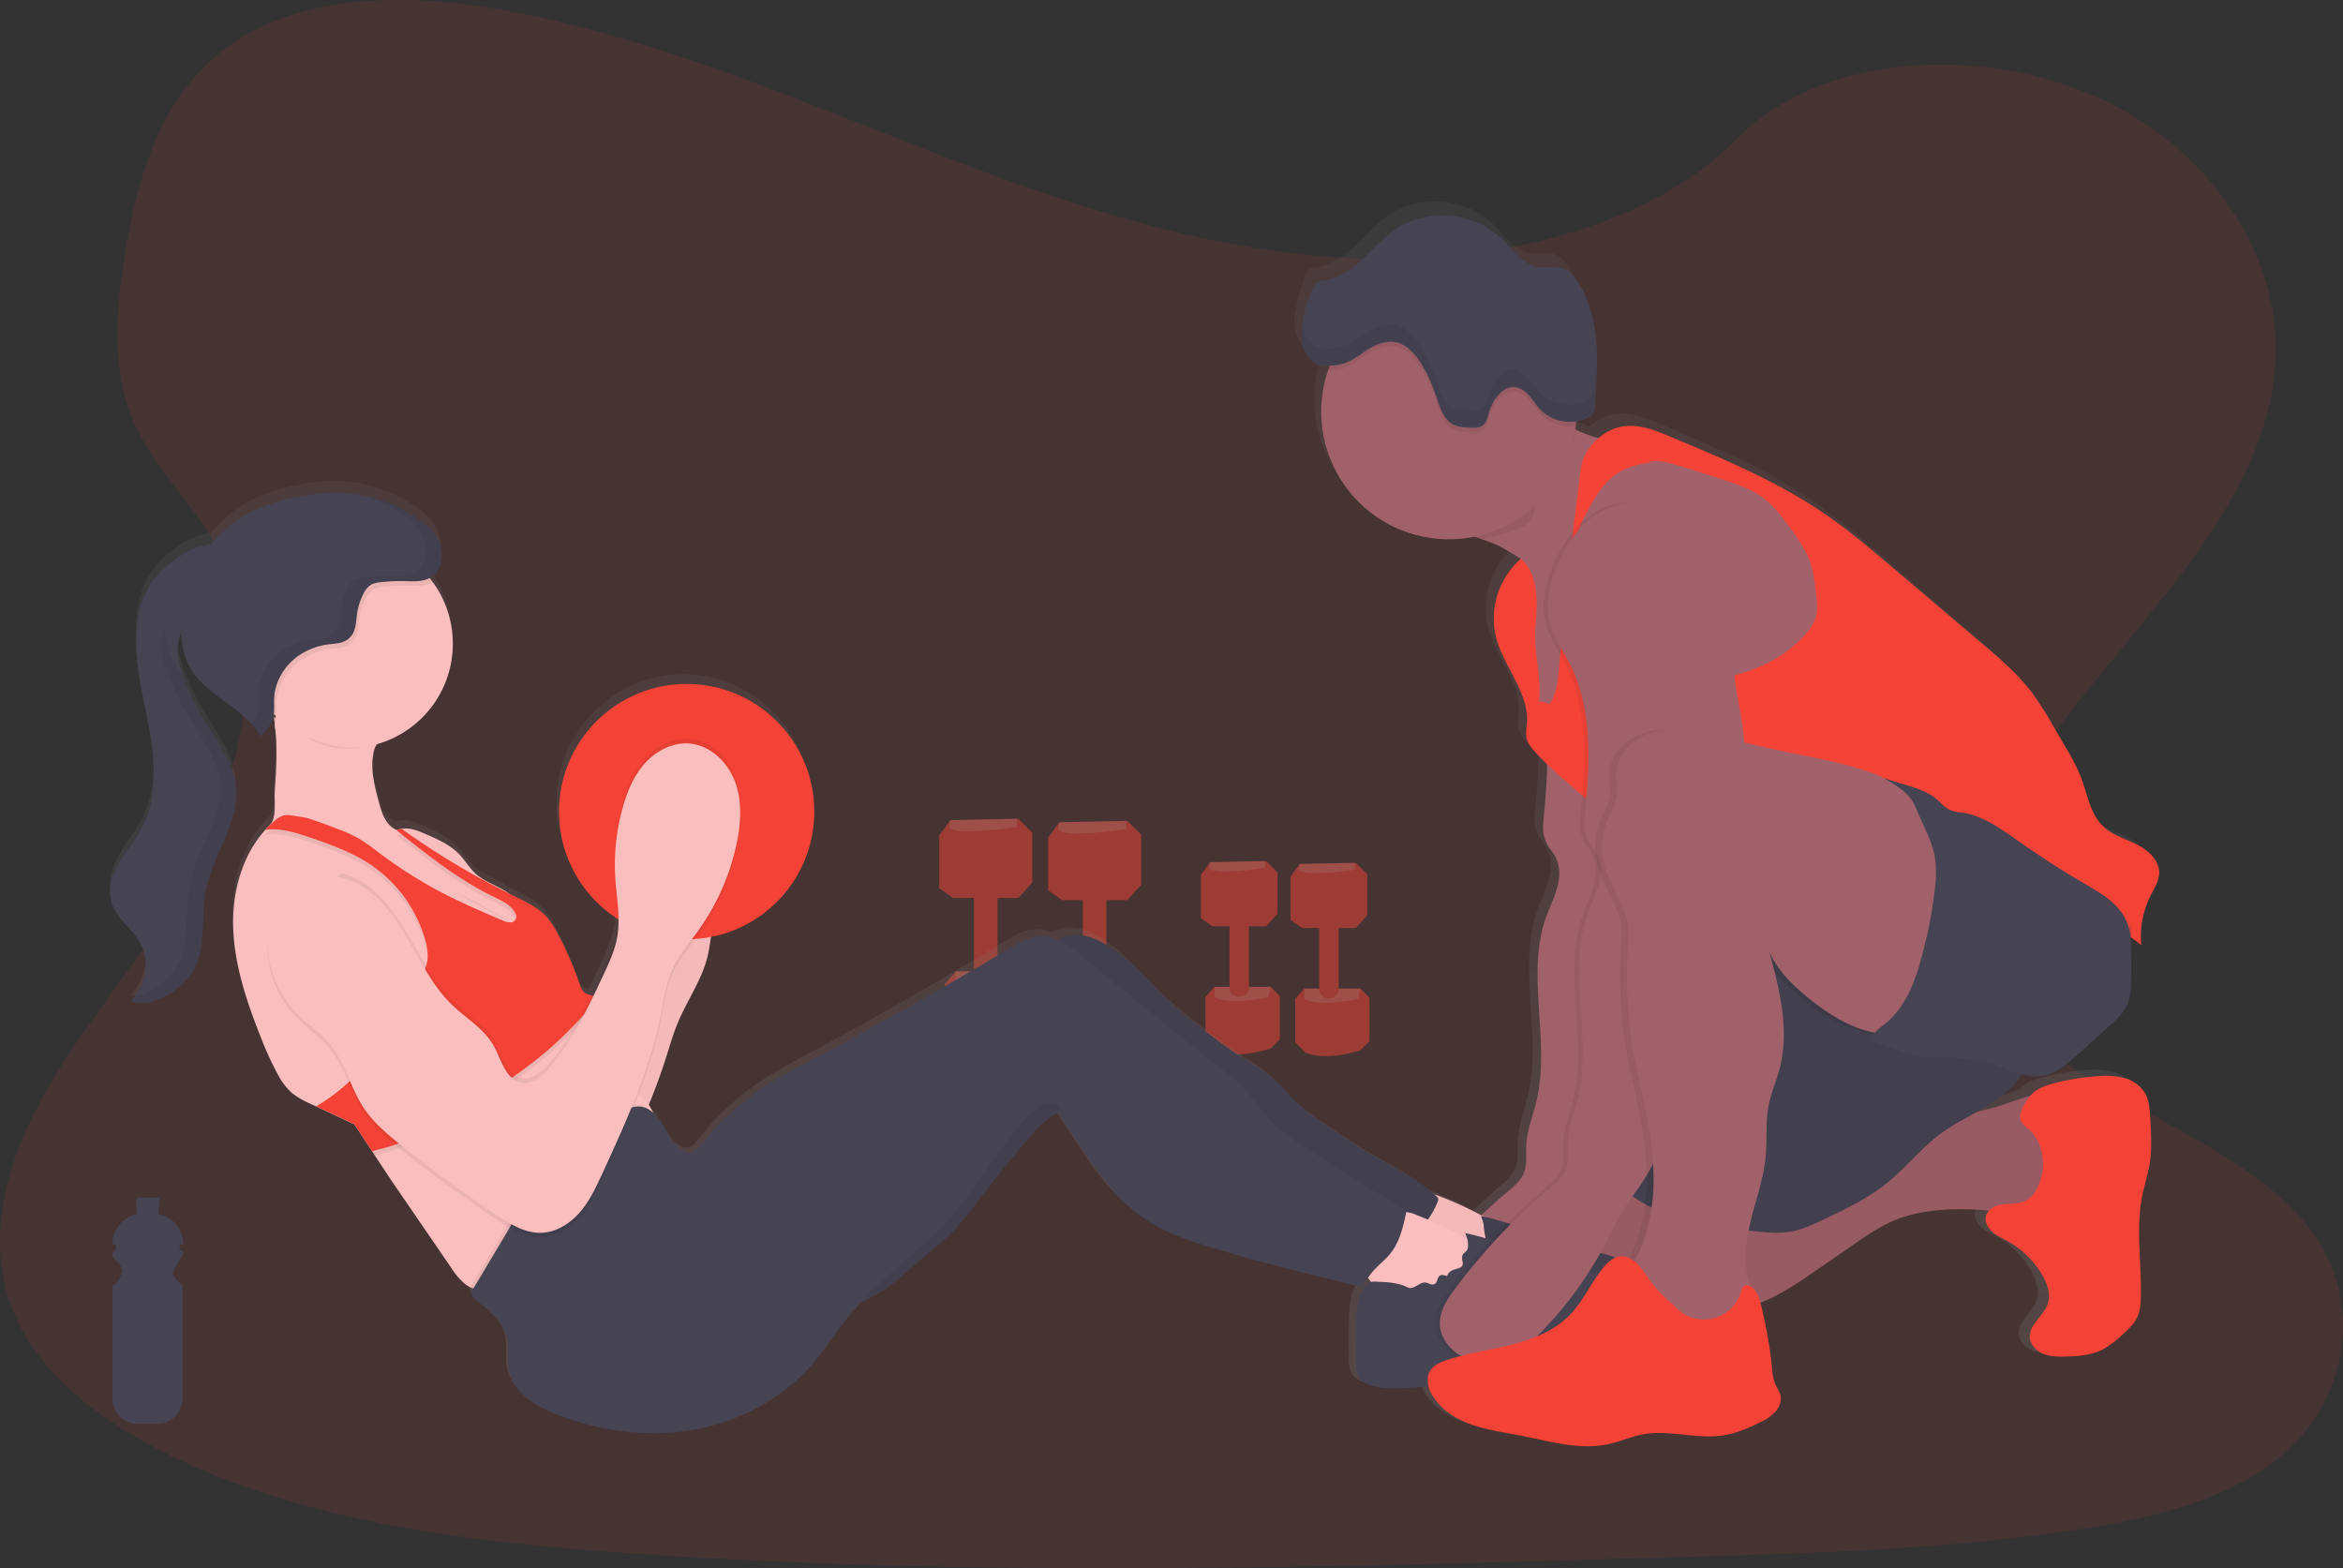 <svg xmlns="http://www.w3.org/2000/svg" xmlns:xlink="http://www.w3.org/1999/xlink" width="1022.587" height="684.403" viewBox="0 0 1022.587 684.403">
  <rect x="0" y="0" width="1022.587" height="684.403" fill="#333333" stroke="none"/>
  <defs>
    <linearGradient id="linear-gradient" x1="0.5" y1="1" x2="0.5" gradientUnits="objectBoundingBox">
      <stop offset="0" stop-color="gray" stop-opacity="0.251"/>
      <stop offset="0.54" stop-color="gray" stop-opacity="0.122"/>
      <stop offset="1" stop-color="gray" stop-opacity="0.102"/>
    </linearGradient>
  </defs>
  <g id="undraw_personal_trainer_ote3_1_" data-name="undraw_personal_trainer_ote3 (1)" transform="translate(-0.001)">
    <path id="Path_974" data-name="Path 974" d="M618.07,177.287C552.514,175,490.083,153.855,430.5,130.7S311.823,81.882,247.838,69.616c-41.2-7.89-88.269-9-121.428,13.074C94.5,103.92,84.188,140.577,78.65,174.58c-4.172,25.589-6.621,52.526,4.8,76.473,7.935,16.633,22.021,30.612,31.766,46.544,33.923,55.42,9.959,123.772-26.8,177.9C71.185,500.877,51.2,525.1,37.9,552.125s-19.447,57.994-7.811,85.562c11.538,27.319,39.009,47.849,68.778,62.281,60.461,29.29,131.706,37.713,201.177,42.47,153.789,10.518,308.395,5.964,462.592,1.4,57.062-1.686,114.381-3.4,170.511-12.222,31.18-4.9,63.364-12.675,86-31.456,28.731-23.831,35.849-64.189,16.6-94.082-32.29-50.13-121.6-62.574-144.15-116.378-12.426-29.609.337-62.6,18.39-90.062,38.734-58.917,103.65-110.6,107.076-177.949,2.343-46.251-28.864-92.565-77.121-114.5-50.591-22.935-120.709-20.05-158.032,17.92C743.484,164.257,675.958,179.3,618.07,177.287Z" transform="translate(-23.94 -64.45)" fill="#f44336" opacity="0.1"/>
    <g id="Group_95" data-name="Group 95" transform="translate(409.906 357.291)" opacity="0.5">
      <path id="Path_975" data-name="Path 975" d="M496.383,402.58l-29.7.612-4.855,6.666v23.032l6.062,4.243h28.491l6.062-6.666V408.642Z" transform="translate(-461.83 -402.553)" fill="#f44336"/>
      <path id="Path_976" data-name="Path 976" d="M520.238,470.666s-27.275,4.243-29.7,0l.612-3.027L520.238,467Z" transform="translate(-486.306 -467)" fill="#fff" opacity="0.2"/>
      <path id="Path_977" data-name="Path 977" d="M523.053,542.141,527.9,547v23.077l-4.846,4.775s-17.574,6.062-29.095,1.207l-5.459-5.45V547.529l4.855-5.459Z" transform="translate(-486.077 -475.44)" fill="#f44336"/>
      <path id="Path_978" data-name="Path 978" d="M522.452,547.609s-21.213,4.846-28.482,0V542.15h29.7Z" transform="translate(-486.692 -475.449)" fill="#fff" opacity="0.2"/>
      <path id="Path_979" data-name="Path 979" d="M513.146,505.19v32.787A4.917,4.917,0,0,1,508,542.628h0a4.917,4.917,0,0,1-5.148-4.651V505.19c0-2.787,2.663-4.944,5.751-4.624h0a4.846,4.846,0,0,1,4.544,4.624Z" transform="translate(-487.69 -470.77)" fill="#f44336"/>
      <path id="Path_980" data-name="Path 980" d="M549.973,403.64l-29.7.6-4.855,6.666v23.032l6.062,4.243h28.491l6.062-6.666V409.693Z" transform="translate(-467.855 -402.673)" fill="#f44336"/>
      <path id="Path_981" data-name="Path 981" d="M573.838,471.72s-27.275,4.243-29.7,0l.6-3.027,29.095-.6Z" transform="translate(-492.333 -467.123)" fill="#fff" opacity="0.2"/>
      <path id="Path_982" data-name="Path 982" d="M576.623,543.2l4.846,4.855v23.077l-4.846,4.8S559.04,582,547.529,577.141l-5.459-5.45V548.659l4.855-5.459Z" transform="translate(-492.1 -475.567)" fill="#f44336"/>
      <path id="Path_983" data-name="Path 983" d="M576.042,548.659s-21.213,4.846-28.482,0V543.2h29.68Z" transform="translate(-492.717 -475.567)" fill="#fff" opacity="0.2"/>
      <path id="Path_984" data-name="Path 984" d="M566.695,506.24v32.787a4.926,4.926,0,0,1-5.148,4.651h0a4.926,4.926,0,0,1-5.157-4.651V506.24c0-2.787,2.663-4.944,5.76-4.624h0a4.846,4.846,0,0,1,4.544,4.624Z" transform="translate(-493.71 -470.888)" fill="#f44336"/>
      <path id="Path_985" data-name="Path 985" d="M618.967,423.39l-24.453.506-3.994,5.485V448.34l4.988,3.5h23.458l4.988-5.494V428.378Z" transform="translate(-476.299 -404.893)" fill="#f44336"/>
      <path id="Path_986" data-name="Path 986" d="M642.844,490.84s-22.447,3.488-24.444,0l.5-2.494,23.964-.506Z" transform="translate(-500.682 -469.343)" fill="#fff" opacity="0.2"/>
      <path id="Path_987" data-name="Path 987" d="M645.146,549.68l3.994,3.994v18.958l-3.994,3.994s-14.467,4.988-23.964.994l-4.491-4.491V554.171l3.994-4.491Z" transform="translate(-500.489 -476.296)" fill="#f44336"/>
      <path id="Path_988" data-name="Path 988" d="M644.66,554.171s-17.467,3.994-23.45,0V549.68h24.444Z" transform="translate(-500.998 -476.296)" fill="#fff" opacity="0.2"/>
      <path id="Path_989" data-name="Path 989" d="M637,519.251v26.991a4.047,4.047,0,0,1-4.243,3.826h0a4.038,4.038,0,0,1-4.234-3.826V519.251a4.1,4.1,0,0,1,4.731-3.808h0A3.994,3.994,0,0,1,637,519.251Z" transform="translate(-501.819 -472.441)" fill="#f44336"/>
      <path id="Path_990" data-name="Path 990" d="M663.078,424.26l-24.453.5-3.985,5.485V449.21l4.988,3.488h23.45l4.988-5.485V429.248Z" transform="translate(-481.259 -404.991)" fill="#f44336"/>
      <path id="Path_991" data-name="Path 991" d="M686.963,491.7s-22.456,3.5-24.453,0l.5-2.494,23.964-.5Z" transform="translate(-505.641 -469.441)" fill="#fff" opacity="0.2"/>
      <path id="Path_992" data-name="Path 992" d="M689.267,550.55l3.985,3.985v18.959l-3.985,3.994s-14.476,4.988-23.964,1l-4.482-4.465V555.041l3.994-4.491Z" transform="translate(-505.451 -476.394)" fill="#f44336"/>
      <path id="Path_993" data-name="Path 993" d="M688.77,555.041s-17.458,3.985-23.45,0V550.55h24.453Z" transform="translate(-505.957 -476.394)" fill="#fff" opacity="0.2"/>
      <path id="Path_994" data-name="Path 994" d="M681.115,520.115V547.1a4.047,4.047,0,0,1-4.243,3.825h0a4.047,4.047,0,0,1-4.243-3.825V520.115a4.109,4.109,0,0,1,4.74-3.8h0A3.985,3.985,0,0,1,681.115,520.115Z" transform="translate(-506.779 -472.542)" fill="#f44336"/>
    </g>
    <path id="Path_995" data-name="Path 995" d="M961.138,550.094a14.981,14.981,0,0,0-9.231-6.772,33.728,33.728,0,0,0-11.609-.728,102.069,102.069,0,0,0-18.577,3.062c-3.772.994-7.686,2.326-10.234,5.326-.071.089-.151.2-.231.284-3.9,1.021-7.766,2.592-11.538,3.87a108.288,108.288,0,0,1-11.539,3.133c5.1-2.9,10.074-5.973,14.281-10.074a40.377,40.377,0,0,0,5.325-6.355,21.135,21.135,0,0,0,8.876.595c6.009-1.03,10.864-5.325,15.381-9.515l14.53-13.367a29.463,29.463,0,0,0,6.213-7.1c2.086-3.879,2.272-8.494,2.326-12.923.071-6.089,0-12.177-.177-18.257l4.6,3.55a40.711,40.711,0,0,1,4.03-21.8c1.6-3.222,3.692-6.426,3.737-10.038.071-5.574-4.722-9.959-9.63-12.426s-10.429-4.047-14.45-7.837c-5.982-5.636-7.1-14.627-10.056-22.349a88.818,88.818,0,0,0-6.213-12.222l-5.752-10.03a142.18,142.18,0,0,0-9.657-15.257c-5.982-7.89-13.518-14.4-21-20.831l-38.911-33.524c-9.461-8.157-18.958-16.322-29.192-23.458-20.76-14.476-44.183-24.417-67.455-34.26-5.858-2.485-11.956-5.006-18.293-4.7a20.92,20.92,0,0,0-12.817,5.485,76.545,76.545,0,0,1-9.763-3.71l-.249-.115c.071-.524.151-1.038.2-1.562.08-.692.124-1.385.178-2.086a16.287,16.287,0,0,0,5.024-1.642,6.027,6.027,0,0,0,2.068-1.607,7.359,7.359,0,0,0,1.056-3.932c.71-9.275,1.42-18.639.657-27.87s-3.08-18.577-7.988-26.423c-1.518-2.432-3.417-4.8-6.053-5.858-3.55-1.42-7.66-.1-11.45-.737-6.559-1.109-10.651-7.527-15.4-12.257C670.148,161.8,649.61,160,635.746,169.69c-5.254,3.683-9.461,8.68-14.148,13.083s-10.18,8.388-16.509,9.248a8.042,8.042,0,0,0-3.346.888c-1.3.817-1.882,2.388-2.379,3.843-1.775,5.024-3.479,10.18-4.021,15.435-.062-.32-.115-.639-.169-.959a30.1,30.1,0,0,0-.151,5.867,17.121,17.121,0,0,0,2.112,7.1,9.63,9.63,0,0,0,4.855,4.633,13.224,13.224,0,0,0,4.677.754h.7c-.257.683-.506,1.367-.737,2.059a56.8,56.8,0,0,0-2.973,18.2c0,31.065,24.79,56.236,55.393,56.236a55.2,55.2,0,0,0,10.961-1.154c1.2.382,2.4.772,3.55,1.189a66.578,66.578,0,0,1,6.941,2.734c.958.453,4.837,2.716,9.523,5.636h0l-.32.666a35.272,35.272,0,0,0-10.2,34.109c3.39,13.2,14.512,24.515,13.393,38.1a23.265,23.265,0,0,0-.24,5.814c.453,2.663,2.254,4.828,4.056,6.8,1.562,1.722,3.186,3.391,4.837,5.024-.133,8.672-.888,17.334-1.7,25.979-.071.754-.089,1.518-.1,2.29a15.976,15.976,0,0,0,3.834,10.18c2.574,3.133,3.6,7.828,3.115,12.018-.7,6-3.657,11.441-5.636,17.13-8.929,25.589,2.041,54.444-4.136,80.867-1.518,6.506-4.074,12.834-4.438,19.526-.2,4.18.453,8.565-1.154,12.426-1.393,3.355-4.3,5.778-7.038,8.13q-5.814,4.979-11.325,10.3a156.767,156.767,0,0,0-17.166-8.077,30.832,30.832,0,0,0-2.929-1.012c-6.941-6.5-15.692-10.651-23.911-15.426-6.817-3.95-13.314-8.388-19.846-12.825-6.213-4.26-12.559-8.556-17.814-14.033-2.663-2.769-5.032-5.822-7.9-8.352a67.187,67.187,0,0,0-7.988-5.716A320.977,320.977,0,0,1,539.5,511.378c-8.636-7.491-15.7-17.139-24.932-23.858-5.654-4.118-12.231-7.873-19.154-7.1a18.275,18.275,0,0,0-6.311,1.944,16.5,16.5,0,0,0-5.787-1.3c-5.627-.178-10.793,2.876-15.621,5.814q-42.6,25.89-86.538,49.473c-5.911,3.178-11.858,6.328-17.5,9.967a118.871,118.871,0,0,0-28.882,26.334c-1.491,1.891-3.373,4.039-5.743,3.754a5.13,5.13,0,0,1-1.837-.657c-3.648-1.979-5.885-5.8-7.988-9.435a30.01,30.01,0,0,0-5.414-7.464h0a15.761,15.761,0,0,0-1.9-3.55c3.151-7.775,5.867-15.737,8.388-23.751,1.314-4.207,2.583-8.441,4.26-12.524,4.136-10.1,10.731-19.251,13.065-29.938.559-2.583.888-5.237,1.322-7.846,25.518-5.024,44.778-27.816,44.778-55.189,0-31.065-24.8-56.236-55.393-56.236s-55.384,25.171-55.384,56.236A56.378,56.378,0,0,0,298.753,473.6v.311a39.257,39.257,0,0,1-.524,5.325c-1.021,5.947-3.55,11.538-6.1,16.961-1.686,3.63-3.373,7.278-5.121,10.9a10.114,10.114,0,0,1-2.423-.817c-1.5-.834-2.157-2.663-2.725-4.278a153.088,153.088,0,0,0-9.2-21.532,37.278,37.278,0,0,0-5.325-8.175c-3.746-4.1-8.876-6.532-13.837-8.991-.888-.426-1.713-.888-2.565-1.3a21.924,21.924,0,0,0-2.308-1.5c-4.127-2.334-8.707-4.012-12.151-7.278-2.583-2.45-4.358-5.636-6.772-8.237-4.021-4.322-9.568-6.79-14.956-9.142-2.8-1.225-5.751-2.476-8.814-2.308a10.568,10.568,0,0,0-1.287.142,20.421,20.421,0,0,0-2.183.5,11.878,11.878,0,0,1-1.97-1.314c-3.293-2.538-4.571-6.9-5.645-10.953-1.775-6.781-3.648-13.8-2.547-20.742a31.414,31.414,0,0,1,.781-3.55c.275-.453.541-.888.781-1.376a46.3,46.3,0,0,0,24.24-71.414c-.453-.621-.888-1.225-1.393-1.828l.533-.293c4.908-3,6.027-10.172,3.754-15.515s-7.1-9.115-11.991-12.08c-.71-.435-1.429-.843-2.157-1.251l-.621-.337c-.55-.3-1.092-.595-1.642-.888l-.648-.328c-.648-.328-1.3-.639-1.944-.941l-.293-.142c-.808-.364-1.615-.719-2.432-1.056h0c-.79-.328-1.58-.63-2.379-.888l-.328-.124c-.754-.275-1.518-.533-2.281-.781l-.169-.053a59.669,59.669,0,0,0-17.272-2.911,82.616,82.616,0,0,0-17.086,1.891,82.783,82.783,0,0,0-15.976,4.589,56.964,56.964,0,0,0-21.9,16.42,21.1,21.1,0,0,0-3.657.6c-4.8,1.216-9.124,3.9-13.074,6.932a41.714,41.714,0,0,0-8.7,8.627,37.225,37.225,0,0,0-5.867,14c-3.364,15.737.772,31.952,3.817,47.769s4.8,33.053-2.663,47.245c-2.814,5.325-6.808,9.95-9.763,15.177s-5.006,11.538-3.3,17.334c2.068,7.038,8.876,11.467,12.426,17.858,4.154,7.447,3.009,17.45-2.423,23.964-.24.284-.479.568-.737.888a8.887,8.887,0,0,1-.959.959c5.6,1.97,11.84-.151,16.864-3.311a29.937,29.937,0,0,0,9.95-9.577c6.346-10.42,3.5-23.893,5.734-35.938,2.938-15.772,14.8-29.84,13.163-45.807-1.1-10.713-8.095-19.669-13.589-28.882a114.246,114.246,0,0,1-9.142-19.456c-.1-.284-.2-.577-.3-.888h0c-1.606-4.571-2.84-9.417-2.015-14.2a19.864,19.864,0,0,1,1.385-4.5c0,.169,0,.346,0,.515a34.837,34.837,0,0,0,3.027,13.411c5.547,11.538,18.9,16.864,27.373,26.219.355.391.692.79,1.03,1.2.1.106.186.222.275.337l.719.888.3.417c.222.311.444.621.648.941l.275.4c.284.453.568.888.834,1.376,2.157-2.388,4.385-4.9,5.254-7.988.08-.266.133-.541.186-.817.071.071.133.151.2.231.169.95.3,1.9.426,2.858h0a19.29,19.29,0,0,0,.435,4.075c.674,8.519.133,17.271-.435,25.818-.3,4.571.888,11.361-2.024,14.769l-.089.1a4.689,4.689,0,0,1-.559.55h0c-.5.515-1,1.021-1.473,1.553-9.763,11.006-14.2,26.627-13.97,41.591.231,17.032,5.672,33.532,11.84,49.376a138.651,138.651,0,0,0,7.6,16.864,29.45,29.45,0,0,0,5.867,7.891,35.354,35.354,0,0,0,8.521,5.086c.746.355,1.5.7,2.246,1.065l1.908.888,14.53,6.905c2.663,3.914,5.237,7.935,7.837,11.964.373.568.737,1.154,1.118,1.722,2.84,4.438,5.7,8.876,8.609,13.189l24.488,36.266a30.559,30.559,0,0,0,6.124,7.3,12.508,12.508,0,0,0,2.29,1.429,11.951,11.951,0,0,0,1.269.523,4.047,4.047,0,0,0-.648,2.743,4.642,4.642,0,0,0,1.775,2.317c5.538,4.58,11.689,9.408,13.429,16.447,1.234,5.015,0,10.385,1.109,15.426,2.033,9.089,11.024,14.6,19.527,18.1,19.056,7.828,40.225,10.837,60.47,7.2s39.479-14.139,52.589-30.177c4.03-4.953,7.464-10.358,11.29-15.47a129.519,129.519,0,0,1,8.618-10.349,71.128,71.128,0,0,0,9.417-5.2c6.4-4.251,11.911-9.71,17.751-14.769,4.358-3.8,8.92-7.385,12.923-11.538a135.243,135.243,0,0,0,10.056-12.426q10.651-14.112,22-27.666c4.047-4.837,8.334-9.763,13.988-12.426l.257-.107c.675,3.976,3.825,7.349,6.035,10.784,9.142,14.2,18.71,28.819,32.84,37.873,7.74,4.953,16.491,7.988,25.225,10.757,22.189,7.012,44.734,12.515,67.3,18.026.746-1.42,1.473-2.734,2.29-4.012a12.182,12.182,0,0,1,.976,1.172c.1.142.178.293.275.435a3.218,3.218,0,0,0-.479.133,6.31,6.31,0,0,0-3.186,3.355c-2.432,4.873-2.663,10.527-2.778,15.976-.08,5.325,0,10.651,0,15.976a13.785,13.785,0,0,0,.888,5.84c1.722,3.55,6.1,4.873,10.012,5.325,6.8.754,13.651.115,20.414-.8a15.732,15.732,0,0,0,1.891,4.518c3.8,6.213,10.358,10.314,17.183,12.719s14.059,3.364,21.151,4.775c12.595,2.5,25.482,6.506,38.006,3.683,5-1.127,9.763-3.311,14.76-4.269,11.441-2.166,23.3,2.219,34.819.462a54.723,54.723,0,0,0,15.87-5.654,21.765,21.765,0,0,0,6.79-4.686c1.846-2.077,2.956-5.024,2.192-7.713a31.158,31.158,0,0,0-2.095-4.314,22.933,22.933,0,0,1-1.5-7.278,199.83,199.83,0,0,0-4.775-27.976c-.062-.257-.133-.524-.2-.79,8.707-3.453,16.509-8.876,24.213-14.272l16.571-11.592c5.325-3.754,10.784-7.527,16.766-10.154,9.177-4.03,19.34-5.183,29.343-5.175,4.092,0,8.192.2,12.266.577a5.325,5.325,0,0,0-1.145,1.97c-.817,2.538.479,5.325,2.405,7.18s4.438,2.9,6.7,4.189a40.544,40.544,0,0,1,15.089,14.831c2.272,3.9,3.923,8.627,2.485,12.914-1.775,5.379-8.1,9.089-7.74,14.751.213,3.337,2.9,6.1,5.964,7.331s6.462,1.216,9.763,1.118c5.405-.169,10.97-.586,15.808-3.044a40.937,40.937,0,0,0,8.725-6.639c2.468-2.263,4.988-4.615,6.391-7.669,1.314-2.876,1.518-6.133,1.58-9.293.266-14.876-2.3-29.955.657-44.529.888-4.438,2.308-8.778,3.062-13.251,1.189-7.1.737-14.272.284-21.408C963.126,556.76,962.86,553.138,961.138,550.094Z" transform="translate(-30.024 -75.581)" fill="url(#linear-gradient)"/>
    <path id="Path_996" data-name="Path 996" d="M844.831,361.12c-3.488,2.352-4.7,6.9-5.148,11.086-1.891,17.814,5.458,35.45,4.97,53.352-.391,14.245-5.7,27.834-10.935,41.086-8.929,22.606-13.58,47.157-15.382,71.4s-4.438,49.482-17.45,69.985c-2.956,4.642-6.4,8.956-9.293,13.624-3.035,4.882-5.441,10.118-8.121,15.2A163.5,163.5,0,0,1,753.3,677.379c-3.55,3.462-7.314,6.817-11.84,8.814a23.841,23.841,0,0,1-18.515.2c-6.071-2.512-11.183-8.175-11.432-14.743-.222-5.876,3.284-11.175,6.8-15.879a260.635,260.635,0,0,1,40.828-43.278c2.76-2.325,5.672-4.731,7.1-8.05,1.607-3.825.95-8.166,1.154-12.311.328-6.612,2.9-12.888,4.438-19.331,6.213-26.174-4.828-54.754,4.154-80.112,2-5.636,4.962-11.024,5.663-16.961a16.12,16.12,0,0,0-3.133-11.911,15.657,15.657,0,0,1-3.843-10.083,19.138,19.138,0,0,1,.089-2.263c1.083-11.618,2.157-23.29,1.571-34.944s-2.9-23.37-8.281-33.728c-2.787-5.37-6.391-10.393-8.112-16.189-2.769-9.382-.213-19.527,3.914-28.4,3.222-6.941,7.518-13.553,13.518-18.311,11.148-8.831,27.834-9.852,40.038-2.547,9,5.379,15.16,14.423,20.157,23.645C841.147,347.727,844.884,353.434,844.831,361.12Z" transform="translate(-101.242 -92.338)" opacity="0.06"/>
    <path id="Path_997" data-name="Path 997" d="M817.943,283.473q-2.556,6.9-5.086,13.793c-1.118,3.018-2.228,6.062-3.382,9.08-5.325,13.908-11.281,27.595-20.6,39.106,1.393-1.722-11.716-10.385-21.382-16.3-4.713-2.9-8.618-5.139-9.577-5.583a70.032,70.032,0,0,0-6.985-2.716c-3.683-1.243-7.411-2.316-11.095-3.657-8.521-3.08-2.565-7.7,1.083-12.674,11.938-16.278,14.2-38.52,27.754-53.476a49.979,49.979,0,0,0,22.438,21.7c.186.1.382.186.577.266,8.05,3.763,16.944,5.388,25.269,8.538.453.169.976.408,1.127.888A1.775,1.775,0,0,1,817.943,283.473Z" transform="translate(-103.938 -85.429)" fill="#a1616a"/>
    <path id="Path_998" data-name="Path 998" d="M801.367,651.712a40.038,40.038,0,0,0-4.127,38.316,12.984,12.984,0,0,0,2.991,4.624,14,14,0,0,0,5.707,2.663c17.627,5.015,36.443,4.03,54.5.888a95.912,95.912,0,0,0,17.947-4.571c8.938-3.417,16.917-8.876,24.8-14.325l16.668-11.485c5.4-3.719,10.837-7.456,16.864-10.065,9.231-3.985,19.455-5.13,29.512-5.121a137.708,137.708,0,0,1,25.74,2.459c5.654,1.092,12.426,2.219,16.4-1.908,2.272-2.334,2.947-5.751,3.39-8.973a133.716,133.716,0,0,0-.1-37.784,4.908,4.908,0,0,0-1.092-2.885,4.438,4.438,0,0,0-2.2-1c-7.855-1.775-15.737,1.908-23.37,4.438-15.861,5.272-32.893,5.9-49.029,10.243-16.935,4.553-32.84,13.172-50.343,14.92-8.343.834-16.722.107-25.083.293-7.757.169-14.991,2.849-22.589,3.169C823.308,636.251,810.571,638.807,801.367,651.712Z" transform="translate(-110.536 -124.895)" fill="#a1616a"/>
    <path id="Path_999" data-name="Path 999" d="M801.367,651.712a40.038,40.038,0,0,0-4.127,38.316,12.984,12.984,0,0,0,2.991,4.624,14,14,0,0,0,5.707,2.663c17.627,5.015,36.443,4.03,54.5.888a95.912,95.912,0,0,0,17.947-4.571c8.938-3.417,16.917-8.876,24.8-14.325l16.668-11.485c5.4-3.719,10.837-7.456,16.864-10.065,9.231-3.985,19.455-5.13,29.512-5.121a137.708,137.708,0,0,1,25.74,2.459c5.654,1.092,12.426,2.219,16.4-1.908,2.272-2.334,2.947-5.751,3.39-8.973a133.716,133.716,0,0,0-.1-37.784,4.908,4.908,0,0,0-1.092-2.885,4.438,4.438,0,0,0-2.2-1c-7.855-1.775-15.737,1.908-23.37,4.438-15.861,5.272-32.893,5.9-49.029,10.243-16.935,4.553-32.84,13.172-50.343,14.92-8.343.834-16.722.107-25.083.293-7.757.169-14.991,2.849-22.589,3.169C823.308,636.251,810.571,638.807,801.367,651.712Z" transform="translate(-110.536 -124.895)" opacity="0.06"/>
    <path id="Path_1000" data-name="Path 1000" d="M818.356,621.209a12.014,12.014,0,0,0-.2,5.956,11.093,11.093,0,0,0,3.55,4.775c15.089,13.509,36.648,16.3,56.8,18.5,5.458.595,11.015,1.189,16.42.2,4.926-.888,9.524-3.062,14.059-5.21,9.763-4.624,19.58-9.3,27.949-16.1,8.21-6.657,14.8-15.177,23.3-21.453,9.666-7.1,21.55-11.166,30.177-19.527a40.57,40.57,0,0,0,11.831-22.42,63.984,63.984,0,0,0,0-17.663c-.7-6.754-1.828-13.624-5.041-19.606-3.719-6.923-9.968-12.151-16.562-16.447-13.953-9.071-30.381-14.7-47.041-14.556-23.077.2-44.379,13.633-60.941,28.713a179.359,179.359,0,0,0-41.716,56.742A173.264,173.264,0,0,0,818.356,621.209Z" transform="translate(-113.199 -113.156)" fill="#464353"/>
    <path id="Path_1001" data-name="Path 1001" d="M818.356,621.209a12.014,12.014,0,0,0-.2,5.956,11.093,11.093,0,0,0,3.55,4.775c15.089,13.509,36.648,16.3,56.8,18.5,5.458.595,11.015,1.189,16.42.2,4.926-.888,9.524-3.062,14.059-5.21,9.763-4.624,19.58-9.3,27.949-16.1,8.21-6.657,14.8-15.177,23.3-21.453,9.666-7.1,21.55-11.166,30.177-19.527a40.57,40.57,0,0,0,11.831-22.42,63.984,63.984,0,0,0,0-17.663c-.7-6.754-1.828-13.624-5.041-19.606-3.719-6.923-9.968-12.151-16.562-16.447-13.953-9.071-30.381-14.7-47.041-14.556-23.077.2-44.379,13.633-60.941,28.713a179.359,179.359,0,0,0-41.716,56.742A173.264,173.264,0,0,0,818.356,621.209Z" transform="translate(-113.199 -113.156)" opacity="0.06"/>
    <path id="Path_1002" data-name="Path 1002" d="M844.831,361.12c-3.488,2.352-4.7,6.9-5.148,11.086-1.891,17.814,5.458,35.45,4.97,53.352-.391,14.245-5.7,27.834-10.935,41.086-8.929,22.606-13.58,47.157-15.382,71.4s-4.438,49.482-17.45,69.985c-2.956,4.642-6.4,8.956-9.293,13.624-3.035,4.882-5.441,10.118-8.121,15.2A163.5,163.5,0,0,1,753.3,677.379c-3.55,3.462-7.314,6.817-11.84,8.814a23.841,23.841,0,0,1-18.515.2c-6.071-2.512-11.183-8.175-11.432-14.743-.222-5.876,3.284-11.175,6.8-15.879a260.635,260.635,0,0,1,40.828-43.278c2.76-2.325,5.672-4.731,7.1-8.05,1.607-3.825.95-8.166,1.154-12.311.328-6.612,2.9-12.888,4.438-19.331,6.213-26.174-4.828-54.754,4.154-80.112,2-5.636,4.962-11.024,5.663-16.961a16.12,16.12,0,0,0-3.133-11.911,15.657,15.657,0,0,1-3.843-10.083,19.138,19.138,0,0,1,.089-2.263c1.083-11.618,2.157-23.29,1.571-34.944s-2.9-23.37-8.281-33.728c-2.787-5.37-6.391-10.393-8.112-16.189-2.769-9.382-.213-19.527,3.914-28.4,3.222-6.941,7.518-13.553,13.518-18.311,11.148-8.831,27.834-9.852,40.038-2.547,9,5.379,15.16,14.423,20.157,23.645C841.147,347.727,844.884,353.434,844.831,361.12Z" transform="translate(-101.242 -92.338)" fill="#a1616a"/>
    <ellipse id="Ellipse_107" data-name="Ellipse 107" cx="33.595" cy="52.713" rx="33.595" ry="52.713" transform="translate(660.955 222.984)" fill="#a1616a"/>
    <path id="Path_1003" data-name="Path 1003" d="M708.992,681.594a11.716,11.716,0,0,1,1.775,9.763,17.067,17.067,0,0,0,10.908,3.177,33.728,33.728,0,0,0,11.228-2.583,37.1,37.1,0,0,0,8.734-4.58c4.633-3.426,7.988-8.326,10.651-13.4,1.5-2.8,2.778-6.435.888-8.956a8.591,8.591,0,0,0-2.663-2.059,158.126,158.126,0,0,0-21.3-10.127,15.658,15.658,0,0,0-6.426-1.438c-2.725.151-5.2,1.642-7.367,3.311a39.943,39.943,0,0,0-11.467,14.2c-.834,1.775-3.355,5.991-2.1,7.82.568.843,2.663,1.136,3.55,1.669a11.476,11.476,0,0,1,3.595,3.2Z" transform="translate(-100.119 -130.44)" fill="#fbbebe"/>
    <path id="Path_1004" data-name="Path 1004" d="M708.992,681.594a11.716,11.716,0,0,1,1.775,9.763,17.067,17.067,0,0,0,10.908,3.177,33.728,33.728,0,0,0,11.228-2.583,37.1,37.1,0,0,0,8.734-4.58c4.633-3.426,7.988-8.326,10.651-13.4,1.5-2.8,2.778-6.435.888-8.956a8.591,8.591,0,0,0-2.663-2.059,158.126,158.126,0,0,0-21.3-10.127,15.658,15.658,0,0,0-6.426-1.438c-2.725.151-5.2,1.642-7.367,3.311a39.943,39.943,0,0,0-11.467,14.2c-.834,1.775-3.355,5.991-2.1,7.82.568.843,2.663,1.136,3.55,1.669a11.476,11.476,0,0,1,3.595,3.2Z" transform="translate(-100.119 -130.44)" opacity="0.03"/>
    <path id="Path_1005" data-name="Path 1005" d="M745.412,662.248C760.429,665.035,774.24,672.3,789,676.209c5.973,1.58,12.124,2.663,17.831,4.988s11.086,6.3,13.544,11.964a34.272,34.272,0,0,1,2.05,8.45c.639,4.092,1.163,8.663-1.269,12.018-2.565,3.55-7.411,4.331-11.751,4.855-15.6,1.855-31.207,3.719-46.864,5.032a81.926,81.926,0,0,0-9.453,1.127c-2.574.515-5.086,1.3-7.642,1.9-3.311.772-6.675,1.26-10.03,1.775-8.583,1.234-17.263,2.467-25.882,1.527-3.932-.435-8.334-1.7-10.065-5.254a13.411,13.411,0,0,1-.888-5.787c-.044-5.272-.089-10.536,0-15.8.08-5.405.346-11.015,2.8-15.834a6.293,6.293,0,0,1,3.2-3.328,7.358,7.358,0,0,1,2.751-.248c4.615.16,9.391.355,13.518,2.414,3.275,1.624,5.938,4.331,9.275,5.8,6.32,2.8,13.944.79,20.343,3.426,1.491-4.6,1.154-9.248.044-13.962s-2.663-9.337-3.133-14.148a9.02,9.02,0,0,0-.6-3.089C746.3,663.056,746.459,662.1,745.412,662.248Z" transform="translate(-99.785 -131.659)" fill="#464353"/>
    <path id="Path_1006" data-name="Path 1006" d="M745.412,662.248C760.429,665.035,774.24,672.3,789,676.209c5.973,1.58,12.124,2.663,17.831,4.988s11.086,6.3,13.544,11.964a34.272,34.272,0,0,1,2.05,8.45c.639,4.092,1.163,8.663-1.269,12.018-2.565,3.55-7.411,4.331-11.751,4.855-15.6,1.855-31.207,3.719-46.864,5.032a81.926,81.926,0,0,0-9.453,1.127c-2.574.515-5.086,1.3-7.642,1.9-3.311.772-6.675,1.26-10.03,1.775-8.583,1.234-17.263,2.467-25.882,1.527-3.932-.435-8.334-1.7-10.065-5.254a13.411,13.411,0,0,1-.888-5.787c-.044-5.272-.089-10.536,0-15.8.08-5.405.346-11.015,2.8-15.834a6.293,6.293,0,0,1,3.2-3.328,7.358,7.358,0,0,1,2.751-.248c4.615.16,9.391.355,13.518,2.414,3.275,1.624,5.938,4.331,9.275,5.8,6.32,2.8,13.944.79,20.343,3.426,1.491-4.6,1.154-9.248.044-13.962s-2.663-9.337-3.133-14.148a9.02,9.02,0,0,0-.6-3.089C746.3,663.056,746.459,662.1,745.412,662.248Z" transform="translate(-99.785 -131.659)" opacity="0.06"/>
    <path id="Path_1007" data-name="Path 1007" d="M184.517,484.786c-3.027-.959-5.947,1.722-7.642,4.438-7.047,11.077-6.47,25.864-.834,37.722a28.635,28.635,0,0,0,5.467,8.139c3.053,3.009,6.985,4.935,10.651,7.1a80.138,80.138,0,0,1,25.526,23.964c4.34,6.4,7.757,13.438,12.683,19.393,12.124,14.663,32.05,21.3,43.81,36.213,2.814,3.55,5.192,7.669,8.947,10.251a15.213,15.213,0,0,0,23.813-11.787,170.988,170.988,0,0,0,11.867-21.453,255.3,255.3,0,0,0,13.314-34.5c1.322-4.172,2.6-8.37,4.287-12.426,4.163-10.012,10.793-19.074,13.136-29.654.941-4.243,1.172-8.654,2.538-12.772a24.31,24.31,0,0,1,6.107-9.763c9.231-8.973,14.2-22.047,21.541-32.609,2.982-4.269,6.08-8.53,8.05-13.358s2.725-10.358.888-15.24-6.639-8.822-11.84-8.547a17.981,17.981,0,0,0-6.648,2.041,74.069,74.069,0,0,0-19.473,13.42,94.268,94.268,0,0,0-7.1,7.633c-10.846,12.959-19.331,28.686-20.077,45.568-.249,5.787.213,12.2-3.462,16.686-10.136,12.382-13.393,29.405-22.038,42.878-4,6.213-8.592,12.648-15.435,15.479a6.587,6.587,0,0,1-3.249.639c-2.734-.311-4.3-3.186-5.459-5.689a220.183,220.183,0,0,0-15.612-28.18c-2.325-3.55-4.891-7.189-8.609-9.275-2.538-1.411-5.485-2.041-7.873-3.692-3.328-2.3-5.068-6.213-6.8-9.879a153.478,153.478,0,0,0-21.133-32.947c-3.852-4.589-8.929-9.328-14.876-8.645C193.321,476.6,189.86,482.558,184.517,484.786Z" transform="translate(-40.553 -105.536)" fill="#fbbebe"/>
    <path id="Path_1008" data-name="Path 1008" d="M184.517,484.786c-3.027-.959-5.947,1.722-7.642,4.438-7.047,11.077-6.47,25.864-.834,37.722a28.635,28.635,0,0,0,5.467,8.139c3.053,3.009,6.985,4.935,10.651,7.1a80.138,80.138,0,0,1,25.526,23.964c4.34,6.4,7.757,13.438,12.683,19.393,12.124,14.663,32.05,21.3,43.81,36.213,2.814,3.55,5.192,7.669,8.947,10.251a15.213,15.213,0,0,0,23.813-11.787,170.988,170.988,0,0,0,11.867-21.453,255.3,255.3,0,0,0,13.314-34.5c1.322-4.172,2.6-8.37,4.287-12.426,4.163-10.012,10.793-19.074,13.136-29.654.941-4.243,1.172-8.654,2.538-12.772a24.31,24.31,0,0,1,6.107-9.763c9.231-8.973,14.2-22.047,21.541-32.609,2.982-4.269,6.08-8.53,8.05-13.358s2.725-10.358.888-15.24-6.639-8.822-11.84-8.547a17.981,17.981,0,0,0-6.648,2.041,74.069,74.069,0,0,0-19.473,13.42,94.268,94.268,0,0,0-7.1,7.633c-10.846,12.959-19.331,28.686-20.077,45.568-.249,5.787.213,12.2-3.462,16.686-10.136,12.382-13.393,29.405-22.038,42.878-4,6.213-8.592,12.648-15.435,15.479a6.587,6.587,0,0,1-3.249.639c-2.734-.311-4.3-3.186-5.459-5.689a220.183,220.183,0,0,0-15.612-28.18c-2.325-3.55-4.891-7.189-8.609-9.275-2.538-1.411-5.485-2.041-7.873-3.692-3.328-2.3-5.068-6.213-6.8-9.879a153.478,153.478,0,0,0-21.133-32.947c-3.852-4.589-8.929-9.328-14.876-8.645C193.321,476.6,189.86,482.558,184.517,484.786Z" transform="translate(-40.553 -105.536)" opacity="0.03"/>
    <ellipse id="Ellipse_108" data-name="Ellipse 108" cx="23.396" cy="21.115" rx="23.396" ry="21.115" transform="translate(119.946 294.611)" fill="#fbbebe"/>
    <circle id="Ellipse_109" data-name="Ellipse 109" cx="8.423" cy="8.423" r="8.423" transform="translate(156.86 302.963)" fill="#fbbebe"/>
    <ellipse id="Ellipse_110" data-name="Ellipse 110" cx="32.228" cy="8.618" rx="32.228" ry="8.618" transform="translate(114.186 298.49)" fill="#fbbebe"/>
    <path id="Path_1009" data-name="Path 1009" d="M155.1,399.533a58.375,58.375,0,0,1,1.846,7.589,45.328,45.328,0,0,1-6.976-9.169A6.826,6.826,0,0,1,148.737,396c-2.876-6.692-4.837-13.464-4.837-20.8a45.586,45.586,0,1,1,57.568,43.979c1.393-4.491,3.3-8.876,3.55-13.535a9.763,9.763,0,0,0-.657-4.571,10.419,10.419,0,0,0-3.346-3.852,28.907,28.907,0,0,0-18-5.467,49.4,49.4,0,0,0-18.506,4.438c-1.837.79-4.038,1.855-6.213,2.583A16.171,16.171,0,0,1,155.1,399.533Z" transform="translate(-37.427 -94.262)" fill="#fbbebe"/>
    <path id="Path_1010" data-name="Path 1010" d="M272.073,509.1c-2.92,4.678-9.16,6.106-14.645,5.689C247.2,514.031,237.9,508.573,230,502s-14.8-14.2-22.882-20.521c-15.027-11.778-31.952-16.509-51.071-16.784,3.737-3.1,2.361-10.447,2.663-15.275.657-9.763,1.278-19.784,0-29.405-.133-1.039-.284-2.059-.462-3.08.3.32.621.63.95.95A45.639,45.639,0,0,0,202.772,429a35.5,35.5,0,0,0-1.145,4.722c-1.1,6.861.746,13.82,2.565,20.538,1.083,4.021,2.37,8.334,5.68,10.846,2.148,1.633,4.855,2.272,7.4,3.133a40.828,40.828,0,0,1,13.793,7.988c2.8,2.459,5.325,5.325,8.334,7.465a58.017,58.017,0,0,0,9.009,4.651,112.72,112.72,0,0,1,21.657,13.127,7.1,7.1,0,0,1,2.814,3.337A5.485,5.485,0,0,1,272.073,509.1Z" transform="translate(-38.793 -104.081)" fill="#fbbebe"/>
    <path id="Path_1011" data-name="Path 1011" d="M322.537,600.52c-.612,4.047-4.322,7.207-6.941,10.349-7.118,8.592-14.334,17.21-22.3,25.074-8.521,8.405-17.876,15.9-27.222,23.387l-12.124,9.7a15.266,15.266,0,0,1-5.157,3.107,9.418,9.418,0,0,1-6.639-.79,12.989,12.989,0,0,1-2.3-1.411,31.131,31.131,0,0,1-6.16-7.234q-12.3-17.955-24.63-35.92c-2.929-4.278-5.8-8.672-8.663-13.065-.382-.568-.746-1.145-1.127-1.713-2.609-3.994-5.21-7.988-7.882-11.849l-14.609-6.843-1.917-.888-2.263-1.056a35.851,35.851,0,0,1-8.565-5.033,29,29,0,0,1-5.9-7.819,136.863,136.863,0,0,1-7.651-16.748c-6.213-15.683-11.68-32.032-11.911-48.914-.2-14.849,4.18-30.293,14.05-41.192a44.224,44.224,0,0,1,4.34-4.207c1.9-1.589,3.861-2.521,6.3-2.175s4.757.7,7.1,1.1q9.692,1.669,19.234,4.083c5.734,1.464,11.672,3.133,17.467,1.97.932-.186,1.855-.453,2.778-.692.754-.2,1.5-.382,2.272-.506a10.506,10.506,0,0,1,1.3-.142c3.08-.16,6.035,1.074,8.876,2.29,5.423,2.326,11.006,4.775,15.089,9.053,2.432,2.574,4.216,5.734,6.808,8.157,3.461,3.24,8.077,4.9,12.231,7.216a21.913,21.913,0,0,1,2.317,1.482,26.319,26.319,0,0,1,4.438,4.216h0c5.379,6.346,8.574,14.911,14.512,21.222a86.629,86.629,0,0,1,12.3,16.66c.559,1,1.1,2.015,1.633,3.044q1.331,2.57,2.476,5.21c.2.453.391.888.568,1.358a81.418,81.418,0,0,1,2.92,8.139c2.015,6.7,3.355,13.935,7.828,19.313,3.124,3.737,7.456,6.213,11.1,9.435a19.643,19.643,0,0,1,5.4,7.34A10.491,10.491,0,0,1,322.537,600.52Z" transform="translate(-36.828 -109.507)" fill="#fbbebe"/>
    <path id="Path_1012" data-name="Path 1012" d="M299.612,547.469q-1.527,1.926-3.133,3.8c-.178.231-.373.453-.568.675A169.527,169.527,0,0,1,264.083,580.8c-7.3,5.095-14.991,9.612-22.669,14.121l-14.2,8.317c-5.938,3.488-11.956,7-18.541,9.009-2.112.63-4.322,1.136-6.479,1.731-.382-.568-.746-1.145-1.127-1.713-2.609-3.994-5.21-7.988-7.882-11.849l-14.609-6.843a85.561,85.561,0,0,0,21.177-18.976c8.876-10.944,15.7-23.423,22.429-35.822a26.93,26.93,0,0,0,2.76-6.391c.888-3.719.142-7.624-.95-11.281A59.467,59.467,0,0,0,200.2,489.031c-7.988-5.325-17.077-8.565-26.112-11.689-6.311-2.183-13.225-4.3-19.642-3.4a43.15,43.15,0,0,1,4.34-4.2c1.9-1.6,3.861-2.53,6.3-2.183s4.757.7,7.1,1.109c4.748,1.456,9.417,3.2,14.059,4.988a65.917,65.917,0,0,1,8.876,4.021A79.482,79.482,0,0,1,203.3,483.4a204.25,204.25,0,0,0,24.248,15.9c9.763,5.388,20.015,9.763,30.257,14.2a8.049,8.049,0,0,0,3.506.888,2.751,2.751,0,0,0,2.663-2.077,3.346,3.346,0,0,0-.426-1.855c-1.775-3.63-5.8-5.459-9.453-7.225-15.142-7.331-28.455-17.885-41.627-28.358a4.179,4.179,0,0,1-.834-.888l2.272-.506a338.619,338.619,0,0,0,46.553,28.065q1.287.657,2.583,1.278c.621.311,1.234.612,1.864.888h0c4.376,2.148,8.751,4.438,12.044,7.988a36.78,36.78,0,0,1,5.325,8.086,151.962,151.962,0,0,1,9.266,21.3,4.828,4.828,0,0,0,.169.462,8.2,8.2,0,0,0,1.633,3.044,3.455,3.455,0,0,0,.932.737C295.946,546.315,298.236,546.208,299.612,547.469Z" transform="translate(-38.613 -109.764)" opacity="0.06"/>
    <path id="Path_1013" data-name="Path 1013" d="M213.944,471.237A337.7,337.7,0,0,0,260.5,499.293l2.583,1.287c4.97,2.432,10.145,4.846,13.917,8.876a37.049,37.049,0,0,1,5.325,8.095,150.438,150.438,0,0,1,9.257,21.3c.568,1.624,1.234,3.408,2.743,4.243s3.905.772,5.245,2.033c-1.207,1.509-2.432,3-3.7,4.438a169.268,169.268,0,0,1-31.828,28.864c-7.3,5.095-14.991,9.612-22.669,14.121l-14.2,8.317c-5.938,3.479-11.956,6.994-18.541,9-2.476.754-5.095,1.323-7.606,2.05-2.609-3.994-5.21-7.988-7.882-11.849l-16.527-7.74a83.178,83.178,0,0,0,23.077-20.112c8.876-10.935,15.7-23.414,22.429-35.813a27.079,27.079,0,0,0,2.76-6.39c.888-3.719.142-7.633-.95-11.29A59.467,59.467,0,0,0,200.2,486.742c-7.988-5.326-17.077-8.556-26.112-11.689-6.311-2.175-13.225-4.3-19.642-3.391a44.216,44.216,0,0,1,4.34-4.207c1.9-1.589,3.861-2.521,6.3-2.175s4.757.7,7.1,1.1c4.748,1.465,9.417,3.2,14.059,5a64.784,64.784,0,0,1,8.876,4.021,79.47,79.47,0,0,1,8.175,5.725,204.146,204.146,0,0,0,24.284,15.852c9.763,5.4,20.015,9.808,30.257,14.2a8.033,8.033,0,0,0,3.506.888,2.734,2.734,0,0,0,2.663-2.077,3.329,3.329,0,0,0-.426-1.846c-1.775-3.63-5.8-5.467-9.453-7.225-15.142-7.331-28.455-17.893-41.627-28.4a3.931,3.931,0,0,1-.834-.888Z" transform="translate(-38.613 -109.507)" fill="#f44336"/>
    <circle id="Ellipse_111" data-name="Ellipse 111" cx="55.713" cy="55.713" r="55.713" transform="translate(243.975 298.49)" fill="#f44336"/>
    <path id="Path_1014" data-name="Path 1014" d="M419.953,692.066c10.429-3.275,21.018-6.612,30.177-12.6,6.435-4.207,11.982-9.621,17.822-14.627,4.393-3.763,8.973-7.314,13-11.467A135.439,135.439,0,0,0,491.074,641.1q10.686-13.988,22.074-27.444c4.074-4.784,8.379-9.657,14.068-12.319,10.109-4.749,21.976-1.544,32.645,1.713,15.976,4.882,31.872,10.056,46.819,17.485,8.5,4.234,16.74,8.956,25.322,13.012,15.692,7.411,32.352,12.5,48.95,17.556a6.213,6.213,0,0,0,3.905.32,5.742,5.742,0,0,0,2.316-1.935,33.061,33.061,0,0,0,5.139-8.876,1.7,1.7,0,0,0-.417-2.3c-7.1-6.914-16.314-11.166-24.923-16.092-6.852-3.914-13.411-8.308-19.961-12.7-6.293-4.216-12.639-8.476-17.92-13.9-2.663-2.743-5.059-5.769-7.944-8.272a66.545,66.545,0,0,0-8.077-5.663,324.564,324.564,0,0,1-36.142-26.778c-8.681-7.42-15.79-16.979-25.065-23.636-5.689-4.083-12.311-7.8-19.269-7.056-8.467.888-14.716,7.988-20.618,14.112-19.837,20.6-44.867,35.343-67,53.458C426.9,606.558,410.012,624.1,388,631.9c.985,3.266,1.331,6.533,2.325,9.763a102.012,102.012,0,0,0,4.624,13.172,103.578,103.578,0,0,0,6.151,11.006l8.822,14.405a36.416,36.416,0,0,0,6.169,8.228C417.423,689.75,419.953,690.211,419.953,692.066Z" transform="translate(-64.871 -116.131)" fill="#464353"/>
    <path id="Path_1015" data-name="Path 1015" d="M419.953,692.066c10.429-3.275,21.018-6.612,30.177-12.6,6.435-4.207,11.982-9.621,17.822-14.627,4.393-3.763,8.973-7.314,13-11.467A135.439,135.439,0,0,0,491.074,641.1q10.686-13.988,22.074-27.444c4.074-4.784,8.379-9.657,14.068-12.319,10.109-4.749,21.976-1.544,32.645,1.713,15.976,4.882,31.872,10.056,46.819,17.485,8.5,4.234,16.74,8.956,25.322,13.012,15.692,7.411,32.352,12.5,48.95,17.556a6.213,6.213,0,0,0,3.905.32,5.742,5.742,0,0,0,2.316-1.935,33.061,33.061,0,0,0,5.139-8.876,1.7,1.7,0,0,0-.417-2.3c-7.1-6.914-16.314-11.166-24.923-16.092-6.852-3.914-13.411-8.308-19.961-12.7-6.293-4.216-12.639-8.476-17.92-13.9-2.663-2.743-5.059-5.769-7.944-8.272a66.545,66.545,0,0,0-8.077-5.663,324.564,324.564,0,0,1-36.142-26.778c-8.681-7.42-15.79-16.979-25.065-23.636-5.689-4.083-12.311-7.8-19.269-7.056-8.467.888-14.716,7.988-20.618,14.112-19.837,20.6-44.867,35.343-67,53.458C426.9,606.558,410.012,624.1,388,631.9c.985,3.266,1.331,6.533,2.325,9.763a102.012,102.012,0,0,0,4.624,13.172,103.578,103.578,0,0,0,6.151,11.006l8.822,14.405a36.416,36.416,0,0,0,6.169,8.228C417.423,689.75,419.953,690.211,419.953,692.066Z" transform="translate(-64.871 -116.131)" opacity="0.06"/>
    <path id="Path_1016" data-name="Path 1016" d="M696.817,690.467a11.742,11.742,0,0,1,1.775,9.763,17.032,17.032,0,0,0,10.882,3.2,34.188,34.188,0,0,0,11.254-2.574,37.441,37.441,0,0,0,8.734-4.58c4.642-3.426,7.988-8.325,10.7-13.411,1.5-2.8,2.778-6.426.843-8.947a8.362,8.362,0,0,0-2.663-2.059,158.524,158.524,0,0,0-21.257-10.127,15.844,15.844,0,0,0-6.426-1.447c-2.734.151-5.21,1.651-7.376,3.319a39.942,39.942,0,0,0-11.458,14.2c-.834,1.775-3.355,6-2.112,7.828.568.843,2.663,1.136,3.55,1.66A11.487,11.487,0,0,1,696.817,690.467Z" transform="translate(-98.754 -131.441)" fill="#fbbebe"/>
    <path id="Path_1017" data-name="Path 1017" d="M737.615,670.628c15.018,2.8,28.828,10.047,43.589,13.961,5.973,1.58,12.124,2.663,17.831,4.988s11.086,6.3,13.544,11.964a34.376,34.376,0,0,1,2.05,8.45c.639,4.092,1.163,8.663-1.269,12.018-2.565,3.55-7.411,4.34-11.751,4.855-15.6,1.864-31.207,3.719-46.864,5.032a83.916,83.916,0,0,0-9.435,1.127c-2.574.524-5.086,1.3-7.642,1.9-3.3.781-6.674,1.26-10.029,1.775-8.583,1.225-17.263,2.467-25.882,1.518-3.932-.435-8.334-1.7-10.065-5.254a13.411,13.411,0,0,1-.888-5.787c0-5.263-.089-10.536,0-15.8.08-5.405.346-11.015,2.8-15.834a6.32,6.32,0,0,1,3.2-3.328,7.358,7.358,0,0,1,2.752-.249c4.615.16,9.39.355,13.518,2.414,3.275,1.624,5.636-3.231,8.973-1.775,6.328,2.8,2.041-5.681,8.432-3.044,1.491-4.6,7.828-1.864,6.728-6.577s2.849-2.663,2.4-7.509a9.062,9.062,0,0,0-.6-3.089C738.5,671.436,738.663,670.477,737.615,670.628Z" transform="translate(-98.911 -132.601)" fill="#464353"/>
    <path id="Path_1018" data-name="Path 1018" d="M226.274,348.313c-3.444,2.006-7.713,1.633-11.725,1.544a72.9,72.9,0,0,0-10.5.541,9.914,9.914,0,0,0-3.612.958,9.036,9.036,0,0,0-3.355,3.914,27.747,27.747,0,0,0-2.831,8.716c-.5,3.417-.444,7.154-2.574,9.861-2.9,3.683-7.429,3.115-11.538,3.843a31.067,31.067,0,0,0-10.127,3.87,25.021,25.021,0,0,0-11.734,17.228c-.115.808-.2,1.607-.231,2.414-.089,2.29.142,4.624-.16,6.87a11.963,11.963,0,0,1-.337,1.66,3.546,3.546,0,0,1-.151.47c-.133-1.038-.284-2.059-.462-3.08a45.326,45.326,0,0,1-6.976-9.169A6.826,6.826,0,0,1,148.727,396c-2.876-6.692-4.837-13.464-4.837-20.8a45.577,45.577,0,0,1,82.375-26.893Z" transform="translate(-37.426 -94.263)" opacity="0.06"/>
    <path id="Path_1019" data-name="Path 1019" d="M221.792,328.265c-2.281-5.281-7.1-9.027-12.053-11.964a65.622,65.622,0,0,0-32.4-9.63,83.586,83.586,0,0,0-17.112,1.775A83.725,83.725,0,0,0,144.192,313a57.133,57.133,0,0,0-22.021,16.26,22.131,22.131,0,0,0-3.683.595c-4.828,1.207-9.177,3.861-13.145,6.87a41.839,41.839,0,0,0-8.751,8.547,36.728,36.728,0,0,0-5.9,13.873c-3.382,15.586.781,31.668,3.834,47.316s4.837,32.742-2.663,46.8c-2.831,5.325-6.852,9.852-9.87,15.035s-5.024,11.423-3.311,17.174c2.041,6.994,8.911,11.432,12.5,17.725a21.3,21.3,0,0,1-4.145,25.491c5.636,1.953,11.911-.151,16.988-3.275a30.017,30.017,0,0,0,10-9.488c6.382-10.331,3.55-23.671,5.769-35.609,2.956-15.621,14.885-29.556,13.243-45.373-1.109-10.651-8.139-19.482-13.669-28.615a112.13,112.13,0,0,1-9.257-19.2c-1.775-4.766-3.213-9.888-2.334-14.893a20.049,20.049,0,0,1,1.393-4.438v.506a34,34,0,0,0,3.035,13.314c6.6,13.491,24.186,18.461,31.633,31.5,2.175-2.37,4.438-4.855,5.325-7.944.781-2.751.382-5.68.5-8.538.311-7.988,5.166-15.515,11.964-19.633a30.736,30.736,0,0,1,10.127-3.861c4.1-.737,8.627-.178,11.538-3.861,2.13-2.663,2.077-6.444,2.583-9.852A27.568,27.568,0,0,1,188.7,350.7a8.956,8.956,0,0,1,3.355-3.905,9.764,9.764,0,0,1,3.621-.959,72.7,72.7,0,0,1,10.491-.541c4.056.1,8.4.461,11.876-1.624C222.946,340.691,224.073,333.59,221.792,328.265Z" transform="translate(-30.024 -91.683)" fill="#464353"/>
    <path id="Path_1020" data-name="Path 1020" d="M791.689,273.014v.364c-1.607,13.846-14.92,13.207-18.027,35.024-1.225,8.547-14.2,10.127-22.731,12.426-3.683-1.243-7.411-2.317-11.095-3.657-8.521-3.08-2.565-7.7,1.083-12.674,11.938-16.278,14.2-38.521,27.754-53.476a49.979,49.979,0,0,0,22.438,21.7A3.2,3.2,0,0,0,791.689,273.014Z" transform="translate(-103.938 -85.426)" opacity="0.06"/>
    <path id="Path_1021" data-name="Path 1021" d="M785.045,259.793a56.382,56.382,0,0,1-.355,6.284,55.712,55.712,0,1,1,.355-6.284Z" transform="translate(-96.984 -80.149)" fill="#a1616a"/>
    <path id="Path_1022" data-name="Path 1022" d="M817,273.867c6.382-.311,12.515,2.192,18.408,4.651,23.37,9.763,46.935,19.606,67.819,33.941,10.3,7.1,19.837,15.16,29.361,23.245l39.133,33.248c7.518,6.382,15.089,12.825,21.124,20.636a140.151,140.151,0,0,1,9.7,15.089l5.8,9.9a88.819,88.819,0,0,1,6.213,12.115c2.982,7.642,4.092,16.553,10.109,22.136,4.039,3.754,9.6,5.281,14.538,7.757s9.763,6.825,9.684,12.346c0,3.55-2.148,6.746-3.763,9.941a39.853,39.853,0,0,0-4.047,21.595l-63.994-48.905c-2.547-1.944-5.21-3.95-8.343-4.607-4.065-.888-8.21.648-12.133,2.033a235.252,235.252,0,0,1-96.488,12.683c-14.459-1.136-29.139-3.737-41.8-10.811-7-3.905-13.2-9.08-19.349-14.2-7.678-6.426-15.382-12.87-22.189-20.219-1.775-1.961-3.621-4.118-4.074-6.746a22.364,22.364,0,0,1,.24-5.751c1.118-13.464-10.065-24.674-13.473-37.748a34.615,34.615,0,0,1,10.837-34.322c7.624,6.674,7.349,18.4,6.462,28.491-1.2,13.589,2.6,20.325,1.4,33.923,4.828-.177,3.95,2.929,6.009-1.447s2.459-9.311,2.849-14.13q2.139-26.148,5.192-52.207c1.012-8.689,2.166-17.361,3.275-26.041.674-5.281.586-10.216,3.373-14.9C802.752,279.068,809.329,274.231,817,273.867Z" transform="translate(-106.525 -87.992)" fill="#f44336"/>
    <path id="Path_1023" data-name="Path 1023" d="M829.774,291.64c4.065-1.278,8.441-.107,12.524,1.109q10.828,3.213,21.532,6.79c5.831,1.944,11.743,4.03,16.677,7.7,5.121,3.8,8.876,9.08,12.595,14.272a61.786,61.786,0,0,1,7.1,11.76c2.308,5.556,2.929,11.645,3.55,17.627a23.127,23.127,0,0,1-.1,7.784,18.9,18.9,0,0,1-4.287,7.482,51.188,51.188,0,0,1-10.527,9.435c-10.447,7.03-23.077,9.959-35.378,12.541-10.979,2.3-22.038,4.438-33.24,5.13-4.358.275-9.417,0-12.08-3.444a13.574,13.574,0,0,1-1.775-3.5,132.381,132.381,0,0,1-8.317-54.346,40.046,40.046,0,0,1,1.553-9.959,47.93,47.93,0,0,1,3.417-7.5c3.364-6.364,6.905-12.95,12.7-17.21,6.062-4.438,13.917-5.84,21.435-5.556" transform="translate(-110.949 -89.931)" fill="#a1616a"/>
    <path id="Path_1024" data-name="Path 1024" d="M863,359.71c-3.488,2.352-4.7,6.9-5.148,11.086-1.891,17.814,5.459,35.45,4.97,53.352-.391,14.2-5.7,27.834-10.935,41.086-8.929,22.606-13.58,47.157-15.382,71.4s-4.438,49.482-17.45,69.985c-2.956,4.642-6.4,8.956-9.293,13.624-3.035,4.882-5.441,10.118-8.121,15.2a163.5,163.5,0,0,1-30.177,40.535c-3.55,3.462-7.314,6.817-11.84,8.814a23.84,23.84,0,0,1-18.515.2c-6.071-2.512-11.183-8.175-11.432-14.743-.222-5.876,3.284-11.175,6.8-15.879a260.625,260.625,0,0,1,40.828-43.278c2.76-2.325,5.672-4.731,7.1-8.05,1.607-3.825.95-8.166,1.154-12.311.328-6.612,2.9-12.888,4.438-19.331,6.213-26.174-4.828-54.754,4.154-80.112,2-5.636,4.961-11.024,5.663-16.961a16.159,16.159,0,0,0-3.133-11.911,15.709,15.709,0,0,1-3.852-10.083,17.394,17.394,0,0,1,.1-2.263c1.083-11.618,2.157-23.29,1.571-34.944s-2.9-23.37-8.281-33.728c-2.787-5.37-6.391-10.393-8.112-16.189-2.769-9.382-.213-19.527,3.914-28.4,3.222-6.941,7.518-13.553,13.518-18.311,11.148-8.831,27.834-9.852,40.038-2.547,9,5.379,15.16,14.423,20.157,23.645C859.317,346.317,863.1,352.024,863,359.71Z" transform="translate(-103.285 -92.179)" opacity="0.06"/>
    <path id="Path_1025" data-name="Path 1025" d="M865.28,359.71c-3.488,2.352-4.7,6.9-5.148,11.086-1.891,17.813,5.458,35.449,4.97,53.352-.391,14.2-5.7,27.834-10.935,41.086-8.929,22.606-13.571,47.157-15.382,71.4s-4.438,49.482-17.45,69.985c-2.956,4.642-6.391,8.956-9.293,13.624-3.027,4.882-5.441,10.118-8.121,15.2a163.688,163.688,0,0,1-30.177,40.535c-3.55,3.461-7.323,6.816-11.849,8.814a23.84,23.84,0,0,1-18.515.2c-6.062-2.512-11.175-8.174-11.423-14.742-.231-5.876,3.275-11.174,6.8-15.879a260.57,260.57,0,0,1,40.828-43.278c2.76-2.325,5.681-4.731,7.1-8.05,1.615-3.825.95-8.166,1.154-12.311.328-6.612,2.9-12.888,4.438-19.331,6.213-26.174-4.828-54.754,4.154-80.112,2-5.636,4.97-11.024,5.672-16.961A16.2,16.2,0,0,0,798.97,462.4a15.621,15.621,0,0,1-3.958-10.083,17.426,17.426,0,0,1,.1-2.263c1.074-11.618,2.148-23.29,1.562-34.944s-2.9-23.37-8.281-33.728c-2.787-5.37-6.391-10.393-8.112-16.189-2.769-9.382-.213-19.527,3.914-28.4,3.231-6.941,7.518-13.553,13.518-18.311,11.148-8.831,27.834-9.852,40.038-2.547,9,5.379,15.16,14.423,20.157,23.645C861.579,346.317,865.343,352.024,865.28,359.71Z" transform="translate(-103.542 -92.179)" fill="#a1616a"/>
    <path id="Path_1026" data-name="Path 1026" d="M983.2,627l-.763.231" transform="translate(-131.704 -127.698)" fill="#464353"/>
    <path id="Path_1027" data-name="Path 1027" d="M808.15,671.508a6.571,6.571,0,0,1,.16-.888" transform="translate(-112.109 -132.602)" fill="#464353"/>
    <path id="Path_1028" data-name="Path 1028" d="M1020.052,601.923c2.556-2.956,6.5-4.278,10.287-5.263a103.3,103.3,0,0,1,18.639-3.035,34.844,34.844,0,0,1,11.68.719,15.049,15.049,0,0,1,9.284,6.71c1.7,3.018,1.962,6.6,2.183,10.056.462,7.1.888,14.2-.284,21.2-.754,4.438-2.166,8.734-3.08,13.136-2.964,14.432-.39,29.37-.657,44.1-.062,3.142-.267,6.364-1.589,9.213-1.411,3.027-3.95,5.325-6.426,7.6a40.745,40.745,0,0,1-8.778,6.577c-4.864,2.441-10.464,2.849-15.905,3.018-3.311.1-6.719.107-9.763-1.109s-5.787-3.95-6.009-7.26c-.355-5.618,5.982-9.293,7.793-14.618,1.438-4.243-.213-8.929-2.5-12.79a40.472,40.472,0,0,0-15.186-14.689c-2.325-1.278-4.8-2.352-6.737-4.154s-3.249-4.6-2.423-7.1c.985-3.027,4.509-4.438,7.677-4.74s6.515-.071,9.364-1.482a12.8,12.8,0,0,0,5.521-6.213,23.075,23.075,0,0,0,1-17.37,21.337,21.337,0,0,0-3.3-6.009c-1.331-1.7-4.065-3.142-5.015-5.006C1014.14,610.054,1017.788,604.586,1020.052,601.923Z" transform="translate(-133.715 -123.923)" fill="#f44336"/>
    <path id="Path_1029" data-name="Path 1029" d="M946.893,454.142c-14.663-12.959-35.1-16.482-54.275-20.414q-14.813-3.027-29.485-6.746c-6.426-1.633-12.87-3.373-19.526-3.825s-13.509.479-19.207,3.87-9.994,9.532-10.03,16.163c0,2.663.63,5.272.435,7.908-.311,4.243-2.663,7.988-4.269,11.956a31.419,31.419,0,0,0-1.074,19.669c2.84,10.358,11.024,19.482,10.314,30.177-1.18,17.9-.817,36.612,2.858,54.142s8.263,35.139,8.157,53.077-5.538,36.8-18.932,48.745A73.163,73.163,0,0,0,844.1,686.481c10.322,2.583,22.6,2.325,29.947-5.37,1.7-1.775,3.115-4.145,2.76-6.586a12.878,12.878,0,0,0-1.908-4.3c-5.05-9.044-4.438-20.192-2.2-30.293s6.062-19.917,7.03-30.231c.71-7.482-.089-15.089,1.34-22.473,1.1-5.654,3.479-10.979,4.908-16.562,4.216-16.562-.213-33.95-4.615-50.45,3.683,8.476,10.651,15.089,17.858,20.84,10.935,8.716,24.16,16.411,38.059,14.867,12.373-1.385,22.908-9.985,30.177-20.077.062-11.672,4.109-22.7,3.391-34.349a87.186,87.186,0,0,0-2.734-15.133c-1.358-5.538-2.751-11.13-5.325-16.216C959.39,463.39,952.556,459.139,946.893,454.142Z" transform="translate(-112.134 -104.767)" opacity="0.06"/>
    <path id="Path_1030" data-name="Path 1030" d="M950.315,454.142c-14.663-12.959-35.094-16.482-54.275-20.414q-14.814-3.027-29.476-6.746c-6.426-1.633-12.879-3.373-19.527-3.825s-13.5.479-19.2,3.87-10,9.532-10.03,16.163c0,2.663.621,5.272.426,7.908-.3,4.243-2.707,7.988-4.269,11.956a31.419,31.419,0,0,0-1.065,19.669c2.831,10.358,11.015,19.482,10.314,30.177-1.189,17.9-.825,36.612,2.849,54.142s8.263,35.139,8.157,53.077-5.574,36.737-18.976,48.666A73.206,73.206,0,0,0,847.49,686.4c10.322,2.583,22.606,2.325,29.947-5.37,1.7-1.775,3.115-4.145,2.76-6.586a12.877,12.877,0,0,0-1.908-4.3c-5.05-9.044-4.438-20.192-2.2-30.293s6.062-19.917,7.038-30.231c.7-7.482-.1-15.089,1.34-22.473,1.092-5.654,3.479-10.979,4.9-16.562,4.216-16.562-.2-33.95-4.615-50.45,3.683,8.476,10.651,15.089,17.867,20.84,10.935,8.716,24.151,16.411,38.05,14.867,12.373-1.385,22.908-9.985,30.177-20.077.053-11.672,4.1-22.7,3.382-34.349a87.209,87.209,0,0,0-2.734-15.133c-1.349-5.538-2.751-11.13-5.326-16.216C962.865,463.39,955.978,459.139,950.315,454.142Z" transform="translate(-112.52 -104.767)" fill="#a1616a"/>
    <path id="Path_1031" data-name="Path 1031" d="M838.806,707.257a55.42,55.42,0,0,1-16.518-15.47,43.546,43.546,0,0,0-4.97-6.515c-1.97-1.9-4.642-3.311-7.367-3.027-3.08.319-5.547,2.663-7.5,5.077-5.237,6.488-8.609,14.423-14.423,20.414-6.71,6.932-16.074,10.651-25.42,13.03s-18.994,3.63-28.154,6.639c-2.876.941-5.9,2.219-7.456,4.819-1.97,3.311-.888,7.651,1.189,10.935,3.825,6.213,10.411,10.216,17.281,12.595s14.139,3.328,21.3,4.731c12.657,2.476,25.624,6.444,38.219,3.648,5.024-1.118,9.763-3.284,14.84-4.225,11.538-2.148,23.441,2.192,35.024.453,5.6-.843,10.891-3.08,15.976-5.6a22.029,22.029,0,0,0,6.834-4.642c1.855-2.059,2.973-4.979,2.21-7.642a30.817,30.817,0,0,0-2.1-4.278,22,22,0,0,1-1.509-7.207,197.521,197.521,0,0,0-4.864-27.763c-.79-3.186-1.97-6.737-4.944-8.13a2.663,2.663,0,0,0-1.979-.222c-1.056.4-1.4,1.677-1.722,2.751a16.935,16.935,0,0,1-29.45,5.84" transform="translate(-102.868 -133.905)" fill="#f44336"/>
    <path id="Path_1032" data-name="Path 1032" d="M785.436,259.794a56.382,56.382,0,0,1-.355,6.284,17.973,17.973,0,0,1-15.444-5.139c-1.873-1.988-3.275-4.393-5.13-6.4s-4.438-3.675-7.1-3.462a9.211,9.211,0,0,0-5.8,3.275A18.884,18.884,0,0,0,747.288,262c-.595,2.015-.888,4.3-2.556,5.645s-3.719,1.251-5.7,1.18c-2.565-.089-5.228-.213-7.491-1.42-4.26-2.3-5.7-7.562-7.278-12.142-2.663-7.7-8.654-22.251-17.964-23.8-4.438-.737-9.834,1.606-13.313,4.136-5.246,3.808-9.115,6.275-15.9,6.169h0a55.722,55.722,0,0,1,108.434,18.035Z" transform="translate(-97.374 -80.15)" opacity="0.06"/>
    <path id="Path_1033" data-name="Path 1033" d="M675.537,235.942a13.392,13.392,0,0,1-4.7-.746c-4.3-1.686-6.4-6.657-6.763-11.263-.568-7.021,1.775-13.908,4.127-20.556.5-1.447,1.092-3,2.388-3.808a8.289,8.289,0,0,1,3.364-.843c6.373-.888,11.9-4.784,16.606-9.151s8.947-9.319,14.2-12.959c13.935-9.612,34.615-7.819,46.668,4.038,4.775,4.686,8.876,11.041,15.5,12.142,3.816.63,7.908-.683,11.538.737,2.663,1.038,4.562,3.391,6.089,5.8,4.953,7.775,7.278,16.988,8.05,26.174s.062,18.426-.657,27.612a7.208,7.208,0,0,1-1.021,3.914,5.966,5.966,0,0,1-2.086,1.6,17.92,17.92,0,0,1-20.671-3.479c-1.882-1.979-3.275-4.385-5.13-6.4s-4.438-3.666-7.1-3.453a9.212,9.212,0,0,0-5.8,3.275,18.886,18.886,0,0,0-4.322,7.642c-.586,2.015-.888,4.3-2.556,5.636s-3.719,1.26-5.707,1.189c-2.556-.1-5.219-.213-7.482-1.429-4.269-2.29-5.707-7.553-7.278-12.133-2.663-7.7-8.645-22.26-17.964-23.8-4.438-.746-9.834,1.607-13.314,4.136C686.187,233.59,682.353,236.058,675.537,235.942Z" transform="translate(-95.9 -76.366)" fill="#464353"/>
    <path id="Path_1034" data-name="Path 1034" d="M335.658,616.523c-.612,4.047-4.322,7.207-6.941,10.349-7.118,8.592-14.334,17.21-22.3,25.074-8.521,8.405-17.876,15.9-27.222,23.387l-12.124,9.7a15.267,15.267,0,0,1-5.157,3.106,9.417,9.417,0,0,1-6.639-.79c.178-.355.364-.683.568-1.012l14.538-24.364c2.858-4.775,4.731-9.124,7.988-13.606,4.908-6.71,9.861-13.456,15.905-19.145,7.642-7.2,17.441-12.426,26.529-17.627,1.314-3.941,6.817-5.033,10.535-3.169a13.162,13.162,0,0,1,3.666,2.814A10.491,10.491,0,0,1,335.658,616.523Z" transform="translate(-49.95 -125.51)" opacity="0.06"/>
    <path id="Path_1035" data-name="Path 1035" d="M271.47,653.675l-14.538,24.373a3.445,3.445,0,0,0,.825,5.521c5.574,4.535,11.751,9.32,13.5,16.287,1.251,4.97,0,10.3,1.118,15.284,2.05,9,11.095,14.467,19.651,17.929,19.172,7.757,40.455,10.74,60.825,7.1s39.7-14.006,52.89-29.947c4.047-4.9,7.509-10.26,11.352-15.319,10.651-13.979,24.169-25.455,37.58-36.816,17.263-14.627,27.435-36.444,42.6-53.254,2.76-3.062,5.8-6.213,9.763-7.225,2.219-.559,5.325.266,5.414,2.556.2,4.438,3.772,8.068,6.213,11.778,9.2,14.059,18.816,28.553,33.026,37.518,7.775,4.917,16.589,7.926,25.376,10.651,22.278,6.941,44.991,12.426,67.677,17.858a37.956,37.956,0,0,1,4.1-6.47c2.352-2.885,5.45-5.086,7.811-7.988,4.322-5.228,5.84-12.142,7.225-18.781-13.553-8.3-27.461-16.864-40.828-25.491-6.728-4.331-13.5-8.76-18.95-14.618-3.55-3.852-6.532-8.263-10.092-12.142a102.959,102.959,0,0,0-11.734-10.411l-31.953-25.589c-9.177-7.34-18.532-15.089-27.515-22.686-5.05-4.278-10.651-8.778-17.254-8.982-5.654-.178-10.855,2.849-15.719,5.76q-42.852,25.66-86.982,49.012c-5.956,3.142-11.938,6.266-17.618,9.879A118.755,118.755,0,0,0,356.2,615.537c-1.5,1.873-3.4,4-5.778,3.719a5.2,5.2,0,0,1-1.855-.648c-3.666-1.961-5.911-5.751-7.988-9.346s-4.393-7.376-8.112-9.24-9.213-.772-10.535,3.177c-9.133,5.352-18.9,10.535-26.547,17.733-6.044,5.689-11,12.426-15.905,19.145C276.2,644.56,274.32,648.909,271.47,653.675Z" transform="translate(-50.022 -116.208)" fill="#464353"/>
    <path id="Path_1036" data-name="Path 1036" d="M246.61,502.52s14.618,6.488,25.1,13.811" transform="translate(-48.975 -113.702)" opacity="0.06"/>
    <path id="Path_1037" data-name="Path 1037" d="M1057.139,509.619c.266,8.281.479,16.58.382,24.852-.053,4.385-.24,8.956-2.343,12.8-1.5,2.76-3.87,4.917-6.213,7.03l-14.618,13.251c-4.535,4.109-9.426,8.4-15.47,9.417-6.914,1.172-13.669-2.192-20.317-4.438a66.68,66.68,0,0,0-20.769-3.488c-4.047,0-8.13.319-12.124-.32a49.715,49.715,0,0,1-8.467-2.405l-13.2-4.58c.373-3.328,3.55-5.45,6.213-7.553,9.453-7.669,13.6-20,16.58-31.793a189.6,189.6,0,0,0,5.166-28.056,46.07,46.07,0,0,0-.328-14.059,55.922,55.922,0,0,0-3.905-10.775l-4.642-10.464c-2.663-5.911-7.988-8.538-13.411-12.027,8.183,3.106,18.16,4.322,24.382,10.482a16.149,16.149,0,0,0,4.207,3.408,19.915,19.915,0,0,0,5.476,1.189c9.24,1.385,17.094,7.189,24.728,12.559q14.015,9.87,28.811,18.541c4.438,2.609,9.018,5.175,12.754,8.734s6.666,8.3,6.905,13.456" transform="translate(-127.383 -107.461)" fill="#464353"/>
    <path id="Path_1038" data-name="Path 1038" d="M172.549,493.424c-11.636,2.3-17.689,15.976-17.006,27.808A45.266,45.266,0,0,0,167.81,549.5c4.855,5.1,10.908,9.044,15.293,14.556,6.479,8.13,8.734,18.879,14.529,27.515,4.207,6.266,10.109,11.183,15.976,15.9q20.29,16.189,41.9,30.648c5.858,3.914,12.266,7.873,19.314,7.722,6.639-.142,12.754-4.038,17.086-9.08s7.1-11.166,9.914-17.2c10.136-22.1,20.343-44.441,25.189-68.263,1.518-7.482,2.538-15.2,5.929-22.038,2.663-5.325,6.6-9.888,10.118-14.7a101.386,101.386,0,0,0,17.112-38.236c1.935-9,2.583-18.639-.595-27.248S348.688,433,339.5,432.324c-7.269-.533-14.405,3.2-19.287,8.618s-7.757,12.355-9.719,19.376a92.813,92.813,0,0,0-3.2,31.065c.568,8.441,2.29,16.961.834,25.3-1.03,5.885-3.595,11.379-6.133,16.793-6.559,13.97-13.225,28.118-23.139,39.941-3.231,3.852-7.677,7.749-12.621,6.843-6.834-1.243-8.645-9.9-12.018-15.976-4.136-7.456-11.982-11.938-18.133-17.858-8.751-8.432-14-19.74-20.219-30.177s-14.272-20.743-25.74-24.745-26.751,1.136-29.7,12.923" transform="translate(-38.73 -105.804)" opacity="0.06"/>
    <path id="Path_1039" data-name="Path 1039" d="M181.336,501.015c-11.645,2.3-26.467,3.8-25.74,15.648a45.177,45.177,0,0,0,12.266,28.269c4.855,5.112,10.908,9.053,15.293,14.565,6.479,8.13,8.734,18.87,14.53,27.515,4.207,6.275,10.109,11.192,15.976,15.9q20.29,16.2,41.9,30.648c5.858,3.923,12.266,7.882,19.314,7.731,6.639-.142,12.754-4.047,17.086-9.08s7.1-11.166,9.914-17.21c10.136-22.1,20.343-44.441,25.189-68.263,1.518-7.473,2.538-15.2,5.929-22.03,2.663-5.325,6.6-9.887,10.118-14.707a101.29,101.29,0,0,0,17.112-38.228c1.935-9.009,2.583-18.639-.595-27.257s-10.89-16.065-20.077-16.748c-7.269-.533-14.405,3.2-19.287,8.618s-7.757,12.355-9.719,19.385a92.787,92.787,0,0,0-3.2,31.065c.568,8.45,2.29,16.97.834,25.3-1.03,5.893-3.595,11.388-6.133,16.8-6.559,13.97-13.225,28.109-23.139,39.941-3.231,3.852-7.677,7.74-12.621,6.843-6.834-1.251-8.645-9.905-12.018-15.976-4.136-7.456-11.982-11.938-18.133-17.858-8.751-8.423-14-19.74-20.219-30.177s-14.272-20.734-25.74-24.745,2.893,21.683-.062,33.47" transform="translate(-38.739 -105.292)" opacity="0.06"/>
    <path id="Path_1040" data-name="Path 1040" d="M172.549,491.136c-11.636,2.3-17.689,15.976-17.006,27.808a45.266,45.266,0,0,0,12.266,28.278c4.855,5.1,10.908,9.044,15.293,14.556,6.479,8.13,8.734,18.879,14.529,27.515,4.207,6.275,10.109,11.192,15.976,15.905q20.29,16.189,41.9,30.639c5.858,3.923,12.266,7.882,19.314,7.731,6.639-.142,12.754-4.038,17.086-9.08s7.1-11.166,9.914-17.2c10.136-22.1,20.343-44.441,25.189-68.272,1.518-7.473,2.538-15.2,5.929-22.029,2.663-5.325,6.6-9.888,10.118-14.707a101.289,101.289,0,0,0,17.112-38.228c1.935-9.009,2.583-18.639-.595-27.257s-10.89-16.065-20.077-16.74c-7.269-.541-14.405,3.2-19.287,8.618s-7.757,12.355-9.719,19.376a92.813,92.813,0,0,0-3.2,31.065c.568,8.441,2.29,16.961.834,25.3C307.1,520.3,304.54,525.8,302,531.21c-6.559,13.97-13.225,28.118-23.139,39.941-3.231,3.852-7.677,7.74-12.621,6.843-6.834-1.251-8.645-9.9-12.018-15.976-4.136-7.464-11.982-11.947-18.133-17.858-8.751-8.432-14-19.74-20.219-30.177s-14.272-20.734-25.74-24.737-26.751,1.136-29.7,12.923" transform="translate(-38.73 -105.549)" fill="#fbbebe"/>
    <g id="Group_96" data-name="Group 96" transform="translate(57 216.452)" opacity="0.06">
      <path id="Path_1041" data-name="Path 1041" d="M120.5,413.852a112.132,112.132,0,0,1-9.257-19.2l-.3-.888a28.756,28.756,0,0,1-4.678-6.737,33.958,33.958,0,0,1-3.035-13.314v-.506a20.05,20.05,0,0,0-1.394,4.438c-.888,5.006.577,10.118,2.334,14.893a112.44,112.44,0,0,0,9.257,19.2c5.512,9.213,12.55,18.089,13.642,28.66,1.642,15.816-10.287,29.742-13.234,45.372-2.254,11.938.6,25.278-5.778,35.609a29.9,29.9,0,0,1-10,9.479,28.3,28.3,0,0,1-8.192,3.55,19.015,19.015,0,0,1-1.7,1.775c5.636,1.953,11.911-.151,16.988-3.275a30.018,30.018,0,0,0,10-9.488c6.382-10.331,3.55-23.671,5.769-35.609,2.956-15.621,14.885-29.556,13.243-45.373C133.062,431.807,126.033,422.941,120.5,413.852Z" transform="translate(-88.16 -315.616)"/>
      <path id="Path_1042" data-name="Path 1042" d="M229.606,328.45c-2.281-5.281-7.1-9.027-12.053-11.964a69.772,69.772,0,0,0-20.245-8.166,72.368,72.368,0,0,1,13.154,6.133c4.953,2.947,9.763,6.683,12.062,11.973s1.154,12.426-3.781,15.373c-3.479,2.086-7.82,1.713-11.876,1.624a71.449,71.449,0,0,0-10.491.533,10.091,10.091,0,0,0-3.621.958,9.008,9.008,0,0,0-3.355,3.95,27.586,27.586,0,0,0-2.84,8.725c-.5,3.408-.453,7.145-2.583,9.852-2.893,3.683-7.42,3.124-11.538,3.852a31.065,31.065,0,0,0-10.127,3.87c-6.8,4.109-11.654,11.618-11.964,19.633-.107,2.858.284,5.778-.488,8.53a14.076,14.076,0,0,1-2.308,4.438,30.265,30.265,0,0,1,4.1,5.53c2.175-2.37,4.438-4.855,5.325-7.944.781-2.752.382-5.68.5-8.538.311-7.988,5.166-15.515,11.964-19.633a30.738,30.738,0,0,1,10.127-3.861c4.1-.737,8.627-.177,11.538-3.861,2.13-2.663,2.077-6.444,2.583-9.852a27.567,27.567,0,0,1,2.831-8.725,8.955,8.955,0,0,1,3.355-3.905,9.762,9.762,0,0,1,3.621-.959,72.691,72.691,0,0,1,10.491-.541c4.056.1,8.4.462,11.876-1.624C230.76,340.876,231.887,333.776,229.606,328.45Z" transform="translate(-94.837 -308.32)"/>
    </g>
    <path id="Path_1043" data-name="Path 1043" d="M174.52,426.55s10.482,9.018,30.39,3.55C204.91,430.083,192.582,434.938,174.52,426.55Z" transform="translate(-40.87 -105.161)" opacity="0.06"/>
    <path id="Path_1044" data-name="Path 1044" d="M791.727,251.621a7.233,7.233,0,0,1-1.065,3.888,5.938,5.938,0,0,1-2.086,1.589,17.9,17.9,0,0,1-20.663-3.47c-1.882-1.988-3.275-4.438-5.13-6.4s-4.438-3.675-7.1-3.462a9.315,9.315,0,0,0-5.8,3.275,19.217,19.217,0,0,0-4.323,7.642c-.577,2.024-.888,4.3-2.547,5.645s-3.719,1.251-5.707,1.18c-2.565-.089-5.228-.2-7.482-1.42-4.269-2.29-5.707-7.562-7.287-12.133-2.663-7.7-8.645-22.26-17.956-23.813-4.438-.737-9.843,1.615-13.314,4.136-5.245,3.808-9.115,6.275-15.905,6.213a13.571,13.571,0,0,1-4.7-.746c-3.905-1.535-5.991-5.778-6.621-9.985a29.572,29.572,0,0,0-.151,5.814c.373,4.6,2.467,9.568,6.772,11.263a13.571,13.571,0,0,0,4.7.746c6.79.106,10.651-2.361,15.905-6.169,3.488-2.521,8.876-4.882,13.314-4.136,9.275,1.509,15.311,16.065,17.92,23.76,1.58,4.58,3.018,9.852,7.287,12.142,2.254,1.207,4.917,1.331,7.482,1.42,1.988.071,4.172.08,5.707-1.18s1.97-3.63,2.547-5.645a19.152,19.152,0,0,1,4.322-7.642,9.361,9.361,0,0,1,5.8-3.275c2.734-.213,5.325,1.447,7.1,3.462s3.249,4.438,5.13,6.4a17.9,17.9,0,0,0,20.663,3.47,6.045,6.045,0,0,0,2.086-1.589,7.244,7.244,0,0,0,1.065-3.9,211.65,211.65,0,0,0,.888-22.491C792.508,241.352,792.126,246.491,791.727,251.621Z" transform="translate(-95.881 -82.361)" opacity="0.06"/>
    <path id="Path_1045" data-name="Path 1045" d="M109.856,678.546s1.411-1.571-1.243-2.192v-2.583h1.6a13.624,13.624,0,0,0-10.8-13.313v-3.133h.417V653.25H89.557v4.074h.293v3.169A13.633,13.633,0,0,0,79.2,673.806h1.411v2.476s-3.364,1.589,0,4.438,2.84,4.908,2.84,4.908-1.411,5.325-4.243,6.018v49.376A10.97,10.97,0,0,0,90.179,752H98.85a10.979,10.979,0,0,0,10.979-10.979V691.646s-4.962-3.719-4.074-6.018A55.529,55.529,0,0,1,109.856,678.546Z" transform="translate(-30.143 -130.649)" fill="#464353"/>
  </g>
</svg>

